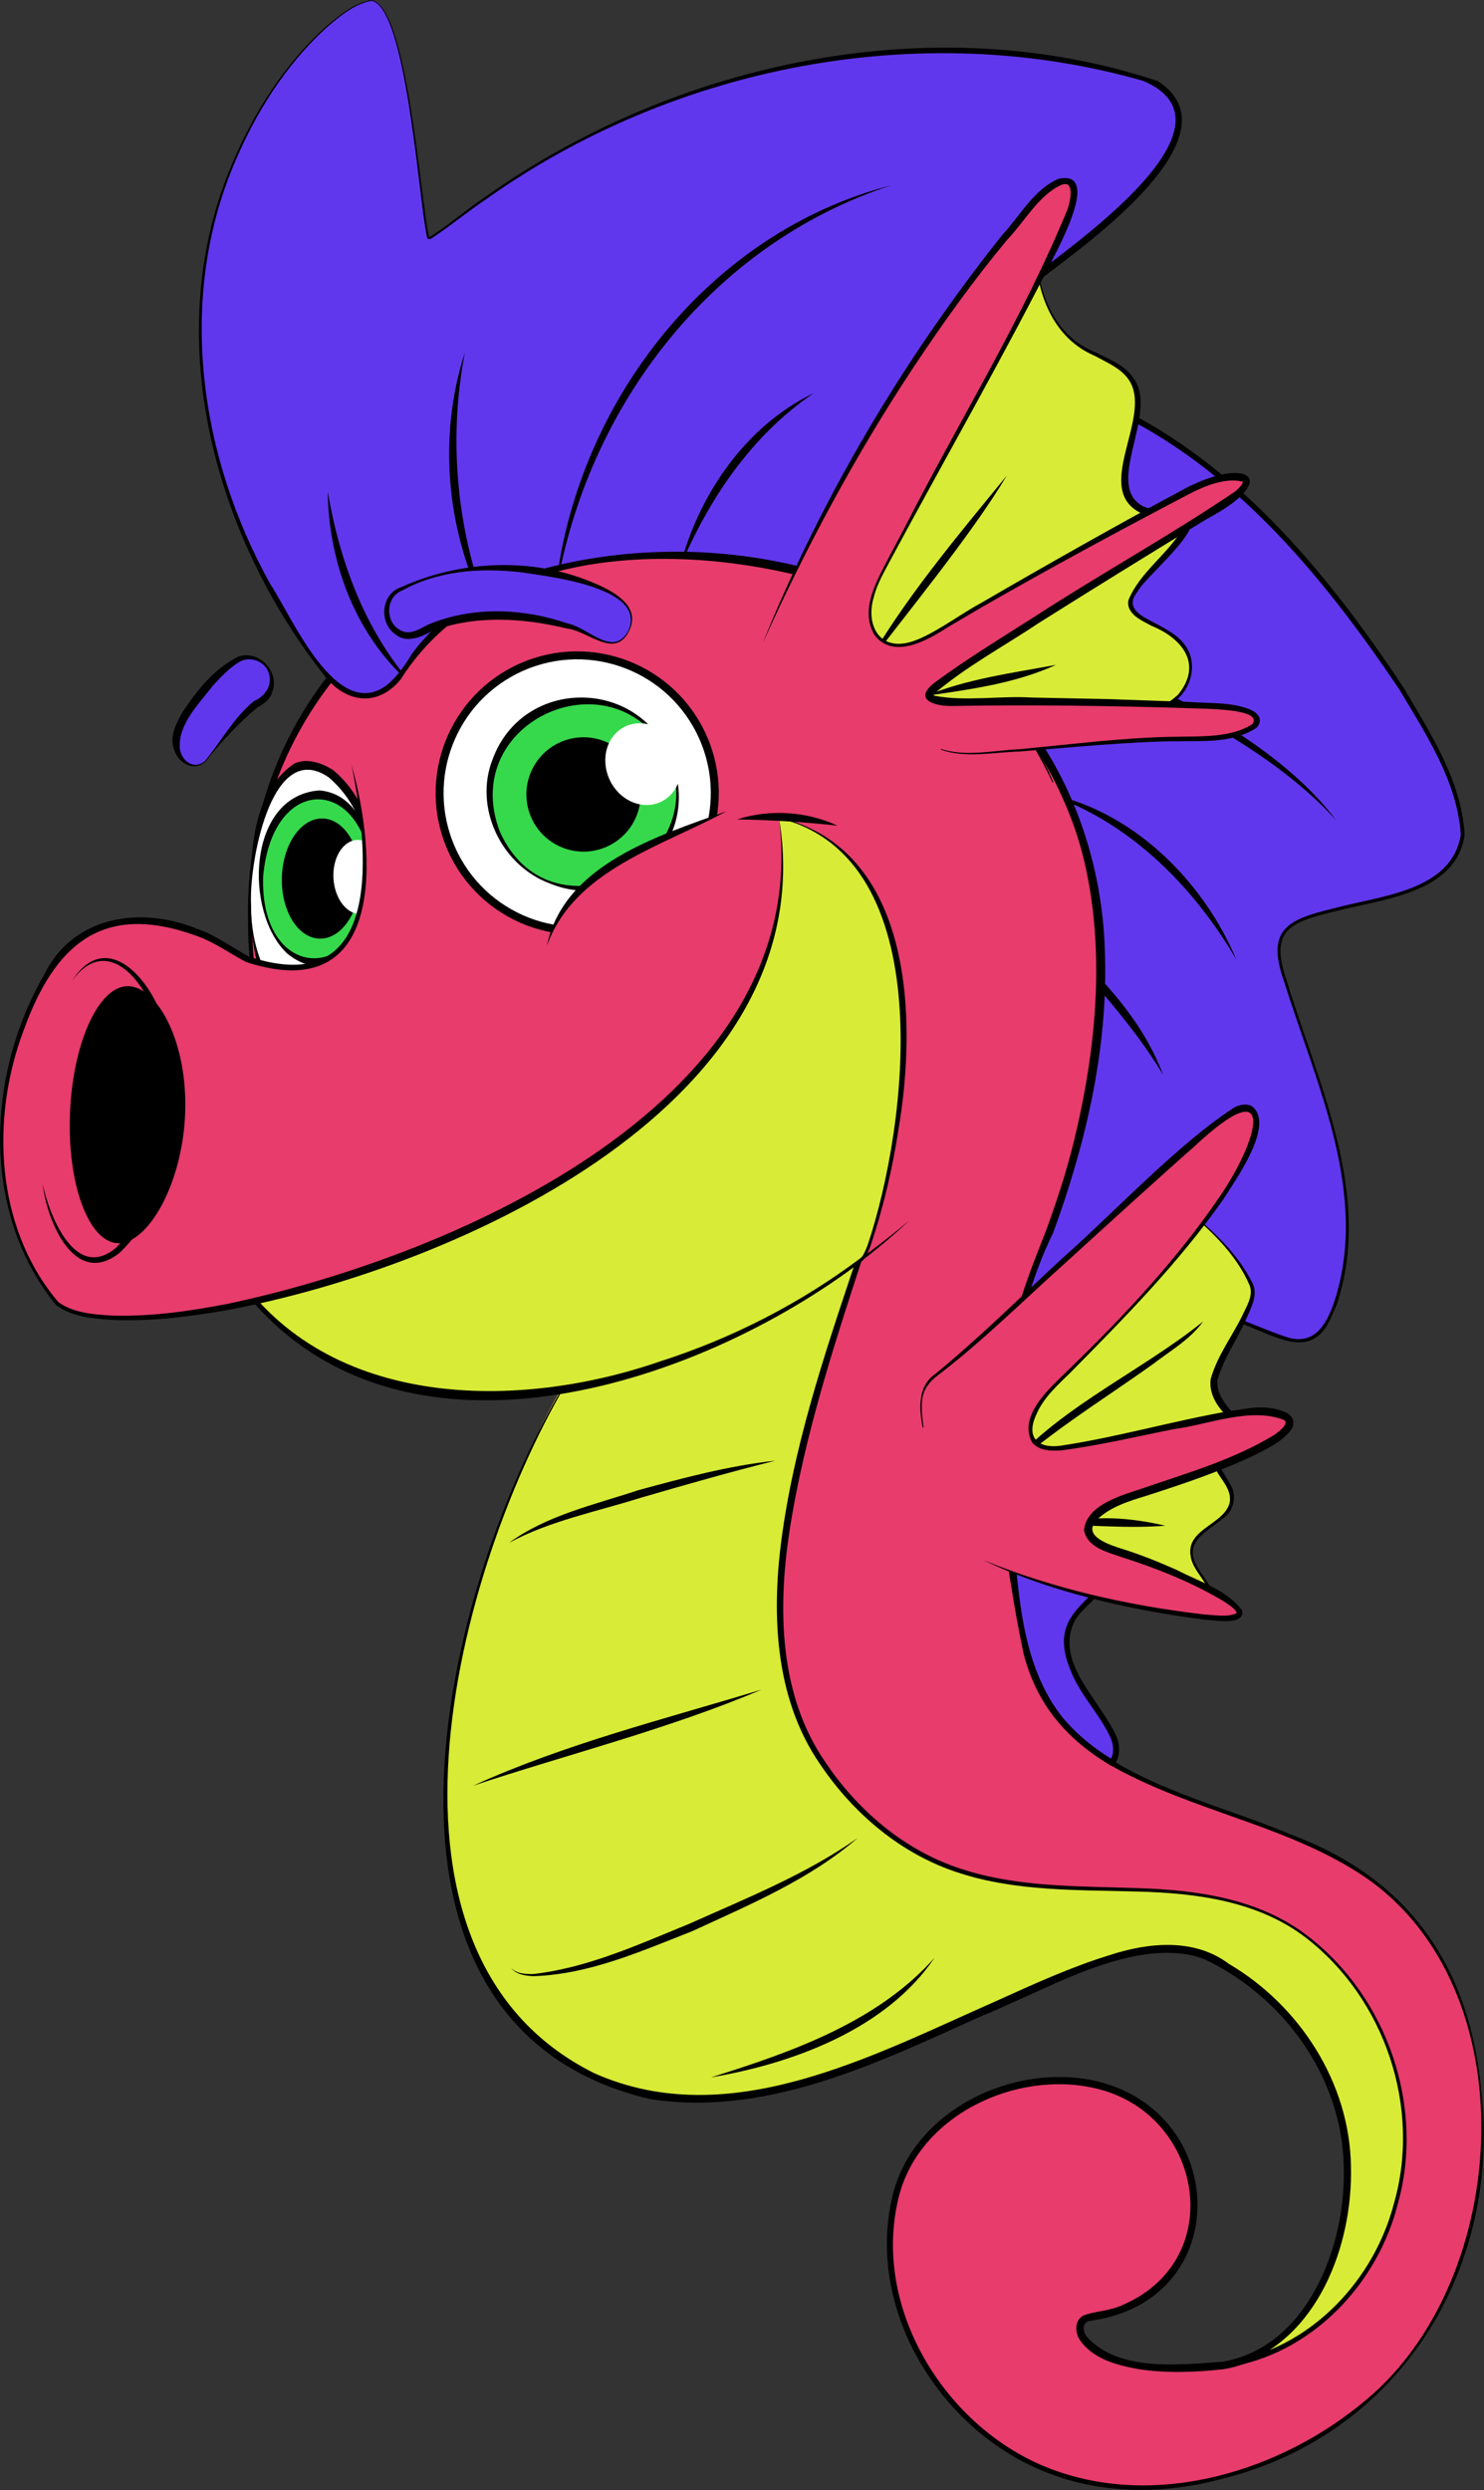 <?xml version="1.0" encoding="UTF-8" standalone="no"?>
<!-- Created with Inkscape (http://www.inkscape.org/) -->

<svg
   version="1.1"
   id="svg1"
   width="132.778"
   height="222.658"
   viewBox="0 0 132.778 222.658"
   xmlns="http://www.w3.org/2000/svg"
   xmlns:svg="http://www.w3.org/2000/svg">
  <rect x="0" y="0" width="132.778" height="222.658" fill="#333333" stroke="none"/>
  <defs
     id="defs1">
    <clipPath
       clipPathUnits="userSpaceOnUse"
       id="clipPath6219">
      <path
         d="M 0,841.89 H 688.077 V 0 H 0 Z"
         transform="translate(-113.566,-266.663)"
         id="path6219" />
    </clipPath>
    <clipPath
       clipPathUnits="userSpaceOnUse"
       id="clipPath6221">
      <path
         d="M 0,841.89 H 688.077 V 0 H 0 Z"
         transform="translate(-113.587,-266.647)"
         id="path6221" />
    </clipPath>
    <clipPath
       clipPathUnits="userSpaceOnUse"
       id="clipPath6223">
      <path
         d="M 0,841.89 H 688.077 V 0 H 0 Z"
         transform="translate(-113.566,-266.663)"
         id="path6223" />
    </clipPath>
    <clipPath
       clipPathUnits="userSpaceOnUse"
       id="clipPath6225">
      <path
         d="M 0,841.89 H 688.077 V 0 H 0 Z"
         transform="translate(-113.587,-266.647)"
         id="path6225" />
    </clipPath>
    <clipPath
       clipPathUnits="userSpaceOnUse"
       id="clipPath6227">
      <path
         d="M 0,841.89 H 688.077 V 0 H 0 Z"
         transform="translate(-126.001,-244.989)"
         id="path6227" />
    </clipPath>
    <clipPath
       clipPathUnits="userSpaceOnUse"
       id="clipPath6229">
      <path
         d="M 0,841.89 H 688.077 V 0 H 0 Z"
         transform="translate(-126.918,-260.338)"
         id="path6229" />
    </clipPath>
    <clipPath
       clipPathUnits="userSpaceOnUse"
       id="clipPath6231">
      <path
         d="M 0,841.89 H 688.077 V 0 H 0 Z"
         transform="translate(-132.441,-235.033)"
         id="path6231" />
    </clipPath>
    <clipPath
       clipPathUnits="userSpaceOnUse"
       id="clipPath6233">
      <path
         d="M 0,841.89 H 688.077 V 0 H 0 Z"
         transform="translate(-137.604,-227.002)"
         id="path6233" />
    </clipPath>
    <clipPath
       clipPathUnits="userSpaceOnUse"
       id="clipPath6235">
      <path
         d="M 0,841.89 H 688.077 V 0 H 0 Z"
         transform="translate(-123.147,-270.732)"
         id="path6235" />
    </clipPath>
    <clipPath
       clipPathUnits="userSpaceOnUse"
       id="clipPath6237">
      <path
         d="M 0,841.89 H 688.077 V 0 H 0 Z"
         transform="translate(-123.156,-270.707)"
         id="path6237" />
    </clipPath>
    <clipPath
       clipPathUnits="userSpaceOnUse"
       id="clipPath6239">
      <path
         d="M 0,841.89 H 688.077 V 0 H 0 Z"
         transform="translate(-135.889,-276.464)"
         id="path6239" />
    </clipPath>
    <clipPath
       clipPathUnits="userSpaceOnUse"
       id="clipPath6241">
      <path
         d="M 0,841.89 H 688.077 V 0 H 0 Z"
         transform="translate(-135.907,-276.444)"
         id="path6241" />
    </clipPath>
    <clipPath
       clipPathUnits="userSpaceOnUse"
       id="clipPath6243">
      <path
         d="M 0,841.89 H 688.077 V 0 H 0 Z"
         transform="translate(-127.185,-303.45)"
         id="path6243" />
    </clipPath>
    <clipPath
       clipPathUnits="userSpaceOnUse"
       id="clipPath6245">
      <path
         d="M 0,841.89 H 688.077 V 0 H 0 Z"
         transform="translate(-127.178,-303.424)"
         id="path6245" />
    </clipPath>
    <clipPath
       clipPathUnits="userSpaceOnUse"
       id="clipPath6247">
      <path
         d="M 0,841.89 H 688.077 V 0 H 0 Z"
         transform="translate(-99.821,-358.268)"
         id="path6247" />
    </clipPath>
    <clipPath
       clipPathUnits="userSpaceOnUse"
       id="clipPath6249">
      <path
         d="M 0,841.89 H 688.077 V 0 H 0 Z"
         transform="translate(-99.824,-358.242)"
         id="path6249" />
    </clipPath>
    <clipPath
       clipPathUnits="userSpaceOnUse"
       id="clipPath6251">
      <path
         d="m 99.821,358.268 c -3.985,-0.395 -20.92,-18.639 -4.447,-43.345 v 0 c 1.48,-2.22 4.212,-5.935 7.332,-0.581 v 0 c 6.915,9.527 28.979,8.719 39.111,-1.326 v 0 c 0,0 -0.014,-0.424 -0.045,-1.161 v 0 c 14.16,-14.88 2.785,-37.624 1.882,-40.578 v 0 c -2.13,-6.971 -1.41,-16.123 0.006,-23.19 v 0 c 0.785,-3.92 2.99,-6.306 5.871,-8.038 v 0 c 1.403,2.122 -2.952,4.465 -3.052,8.25 v 0 c -0.071,2.662 3.854,2.922 3.345,6.86 v 0 c -0.684,5.278 -5.57,11.258 0.401,14.377 v 0 c 3.435,1.794 6.244,0.857 8.489,-0.079 v 0 c 2.449,-1.021 4.228,-2.043 5.422,0.475 v 0 c 4.282,9.032 -4.46,22.724 -3.303,25.452 v 0 c 1.156,2.728 10.135,1.55 12.057,6.003 v 0 c 1.923,4.453 -11.658,24.269 -22.557,29.178 v 0 c -10.899,4.908 -10.161,6.066 -6.983,8.297 v 0 c 14.789,10.385 11.182,13.662 7.023,14.604 v 0 c -16.335,3.699 -29.035,-0.587 -37.046,-4.872 v 0 c -6.155,-3.291 -9.543,-6.583 -9.688,-6.255 v 0 c -0.329,0.75 -1.541,15.933 -3.77,15.932 v 0 c -0.016,0 -0.032,-0.001 -0.048,-0.003"
         transform="translate(-102.613,-312.323)"
         id="path6251" />
    </clipPath>
    <clipPath
       clipPathUnits="userSpaceOnUse"
       id="clipPath6253">
      <path
         d="m 99.821,358.268 c -3.985,-0.395 -20.92,-18.639 -4.447,-43.345 v 0 c 1.48,-2.22 4.212,-5.935 7.332,-0.581 v 0 c 6.915,9.527 28.979,8.719 39.111,-1.326 v 0 c 0,0 -0.014,-0.424 -0.045,-1.161 v 0 c 14.16,-14.88 2.785,-37.624 1.882,-40.578 v 0 c -2.13,-6.971 -1.41,-16.123 0.006,-23.19 v 0 c 0.785,-3.92 2.99,-6.306 5.871,-8.038 v 0 c 1.403,2.122 -2.952,4.465 -3.052,8.25 v 0 c -0.071,2.662 3.854,2.922 3.345,6.86 v 0 c -0.684,5.278 -5.57,11.258 0.401,14.377 v 0 c 3.435,1.794 6.244,0.857 8.489,-0.079 v 0 c 2.449,-1.021 4.228,-2.043 5.422,0.475 v 0 c 4.282,9.032 -4.46,22.724 -3.303,25.452 v 0 c 1.156,2.728 10.135,1.55 12.057,6.003 v 0 c 1.923,4.453 -11.658,24.269 -22.557,29.178 v 0 c -10.899,4.908 -10.161,6.066 -6.983,8.297 v 0 c 14.789,10.385 11.182,13.662 7.023,14.604 v 0 c -16.335,3.699 -29.035,-0.587 -37.046,-4.872 v 0 c -6.155,-3.291 -9.543,-6.583 -9.688,-6.255 v 0 c -0.329,0.75 -1.541,15.933 -3.77,15.932 v 0 c -0.016,0 -0.032,-0.001 -0.048,-0.003"
         transform="translate(-112.091,-317.884)"
         id="path6253" />
    </clipPath>
    <clipPath
       clipPathUnits="userSpaceOnUse"
       id="clipPath6255">
      <path
         d="m 99.821,358.268 c -3.985,-0.395 -20.92,-18.639 -4.447,-43.345 v 0 c 1.48,-2.22 4.212,-5.935 7.332,-0.581 v 0 c 6.915,9.527 28.979,8.719 39.111,-1.326 v 0 c 0,0 -0.014,-0.424 -0.045,-1.161 v 0 c 14.16,-14.88 2.785,-37.624 1.882,-40.578 v 0 c -2.13,-6.971 -1.41,-16.123 0.006,-23.19 v 0 c 0.785,-3.92 2.99,-6.306 5.871,-8.038 v 0 c 1.403,2.122 -2.952,4.465 -3.052,8.25 v 0 c -0.071,2.662 3.854,2.922 3.345,6.86 v 0 c -0.684,5.278 -5.57,11.258 0.401,14.377 v 0 c 3.435,1.794 6.244,0.857 8.489,-0.079 v 0 c 2.449,-1.021 4.228,-2.043 5.422,0.475 v 0 c 4.282,9.032 -4.46,22.724 -3.303,25.452 v 0 c 1.156,2.728 10.135,1.55 12.057,6.003 v 0 c 1.923,4.453 -11.658,24.269 -22.557,29.178 v 0 c -10.899,4.908 -10.161,6.066 -6.983,8.297 v 0 c 14.789,10.385 11.182,13.662 7.023,14.604 v 0 c -16.335,3.699 -29.035,-0.587 -37.046,-4.872 v 0 c -6.155,-3.291 -9.543,-6.583 -9.688,-6.255 v 0 c -0.329,0.75 -1.541,15.933 -3.77,15.932 v 0 c -0.016,0 -0.032,-0.001 -0.048,-0.003"
         transform="translate(-120.502,-320.201)"
         id="path6255" />
    </clipPath>
    <clipPath
       clipPathUnits="userSpaceOnUse"
       id="clipPath6257">
      <path
         d="m 99.821,358.268 c -3.985,-0.395 -20.92,-18.639 -4.447,-43.345 v 0 c 1.48,-2.22 4.212,-5.935 7.332,-0.581 v 0 c 6.915,9.527 28.979,8.719 39.111,-1.326 v 0 c 0,0 -0.014,-0.424 -0.045,-1.161 v 0 c 14.16,-14.88 2.785,-37.624 1.882,-40.578 v 0 c -2.13,-6.971 -1.41,-16.123 0.006,-23.19 v 0 c 0.785,-3.92 2.99,-6.306 5.871,-8.038 v 0 c 1.403,2.122 -2.952,4.465 -3.052,8.25 v 0 c -0.071,2.662 3.854,2.922 3.345,6.86 v 0 c -0.684,5.278 -5.57,11.258 0.401,14.377 v 0 c 3.435,1.794 6.244,0.857 8.489,-0.079 v 0 c 2.449,-1.021 4.228,-2.043 5.422,0.475 v 0 c 4.282,9.032 -4.46,22.724 -3.303,25.452 v 0 c 1.156,2.728 10.135,1.55 12.057,6.003 v 0 c 1.923,4.453 -11.658,24.269 -22.557,29.178 v 0 c -10.899,4.908 -10.161,6.066 -6.983,8.297 v 0 c 14.789,10.385 11.182,13.662 7.023,14.604 v 0 c -16.335,3.699 -29.035,-0.587 -37.046,-4.872 v 0 c -6.155,-3.291 -9.543,-6.583 -9.688,-6.255 v 0 c -0.329,0.75 -1.541,15.933 -3.77,15.932 v 0 c -0.016,0 -0.032,-0.001 -0.048,-0.003"
         transform="translate(-107.834,-316.842)"
         id="path6257" />
    </clipPath>
    <clipPath
       clipPathUnits="userSpaceOnUse"
       id="clipPath6259">
      <path
         d="m 99.821,358.268 c -3.985,-0.395 -20.92,-18.639 -4.447,-43.345 v 0 c 1.48,-2.22 4.212,-5.935 7.332,-0.581 v 0 c 6.915,9.527 28.979,8.719 39.111,-1.326 v 0 c 0,0 -0.014,-0.424 -0.045,-1.161 v 0 c 14.16,-14.88 2.785,-37.624 1.882,-40.578 v 0 c -2.13,-6.971 -1.41,-16.123 0.006,-23.19 v 0 c 0.785,-3.92 2.99,-6.306 5.871,-8.038 v 0 c 1.403,2.122 -2.952,4.465 -3.052,8.25 v 0 c -0.071,2.662 3.854,2.922 3.345,6.86 v 0 c -0.684,5.278 -5.57,11.258 0.401,14.377 v 0 c 3.435,1.794 6.244,0.857 8.489,-0.079 v 0 c 2.449,-1.021 4.228,-2.043 5.422,0.475 v 0 c 4.282,9.032 -4.46,22.724 -3.303,25.452 v 0 c 1.156,2.728 10.135,1.55 12.057,6.003 v 0 c 1.923,4.453 -11.658,24.269 -22.557,29.178 v 0 c -10.899,4.908 -10.161,6.066 -6.983,8.297 v 0 c 14.789,10.385 11.182,13.662 7.023,14.604 v 0 c -16.335,3.699 -29.035,-0.587 -37.046,-4.872 v 0 c -6.155,-3.291 -9.543,-6.583 -9.688,-6.255 v 0 c -0.329,0.75 -1.541,15.933 -3.77,15.932 v 0 c -0.016,0 -0.032,-0.001 -0.048,-0.003"
         transform="translate(-137.986,-315.141)"
         id="path6259" />
    </clipPath>
    <clipPath
       clipPathUnits="userSpaceOnUse"
       id="clipPath6261">
      <path
         d="m 99.821,358.268 c -3.985,-0.395 -20.92,-18.639 -4.447,-43.345 v 0 c 1.48,-2.22 4.212,-5.935 7.332,-0.581 v 0 c 6.915,9.527 28.979,8.719 39.111,-1.326 v 0 c 0,0 -0.014,-0.424 -0.045,-1.161 v 0 c 14.16,-14.88 2.785,-37.624 1.882,-40.578 v 0 c -2.13,-6.971 -1.41,-16.123 0.006,-23.19 v 0 c 0.785,-3.92 2.99,-6.306 5.871,-8.038 v 0 c 1.403,2.122 -2.952,4.465 -3.052,8.25 v 0 c -0.071,2.662 3.854,2.922 3.345,6.86 v 0 c -0.684,5.278 -5.57,11.258 0.401,14.377 v 0 c 3.435,1.794 6.244,0.857 8.489,-0.079 v 0 c 2.449,-1.021 4.228,-2.043 5.422,0.475 v 0 c 4.282,9.032 -4.46,22.724 -3.303,25.452 v 0 c 1.156,2.728 10.135,1.55 12.057,6.003 v 0 c 1.923,4.453 -11.658,24.269 -22.557,29.178 v 0 c -10.899,4.908 -10.161,6.066 -6.983,8.297 v 0 c 14.789,10.385 11.182,13.662 7.023,14.604 v 0 c -16.335,3.699 -29.035,-0.587 -37.046,-4.872 v 0 c -6.155,-3.291 -9.543,-6.583 -9.688,-6.255 v 0 c -0.329,0.75 -1.541,15.933 -3.77,15.932 v 0 c -0.016,0 -0.032,-0.001 -0.048,-0.003"
         transform="translate(-144.886,-305.143)"
         id="path6261" />
    </clipPath>
    <clipPath
       clipPathUnits="userSpaceOnUse"
       id="clipPath6263">
      <path
         d="m 99.821,358.268 c -3.985,-0.395 -20.92,-18.639 -4.447,-43.345 v 0 c 1.48,-2.22 4.212,-5.935 7.332,-0.581 v 0 c 6.915,9.527 28.979,8.719 39.111,-1.326 v 0 c 0,0 -0.014,-0.424 -0.045,-1.161 v 0 c 14.16,-14.88 2.785,-37.624 1.882,-40.578 v 0 c -2.13,-6.971 -1.41,-16.123 0.006,-23.19 v 0 c 0.785,-3.92 2.99,-6.306 5.871,-8.038 v 0 c 1.403,2.122 -2.952,4.465 -3.052,8.25 v 0 c -0.071,2.662 3.854,2.922 3.345,6.86 v 0 c -0.684,5.278 -5.57,11.258 0.401,14.377 v 0 c 3.435,1.794 6.244,0.857 8.489,-0.079 v 0 c 2.449,-1.021 4.228,-2.043 5.422,0.475 v 0 c 4.282,9.032 -4.46,22.724 -3.303,25.452 v 0 c 1.156,2.728 10.135,1.55 12.057,6.003 v 0 c 1.923,4.453 -11.658,24.269 -22.557,29.178 v 0 c -10.899,4.908 -10.161,6.066 -6.983,8.297 v 0 c 14.789,10.385 11.182,13.662 7.023,14.604 v 0 c -16.335,3.699 -29.035,-0.587 -37.046,-4.872 v 0 c -6.155,-3.291 -9.543,-6.583 -9.688,-6.255 v 0 c -0.329,0.75 -1.541,15.933 -3.77,15.932 v 0 c -0.016,0 -0.032,-0.001 -0.048,-0.003"
         transform="translate(-145.344,-295.914)"
         id="path6263" />
    </clipPath>
    <clipPath
       clipPathUnits="userSpaceOnUse"
       id="clipPath6265">
      <path
         d="M 0,841.89 H 688.077 V 0 H 0 Z"
         transform="translate(-154.273,-277.355)"
         id="path6265" />
    </clipPath>
    <clipPath
       clipPathUnits="userSpaceOnUse"
       id="clipPath6267">
      <path
         d="M 0,841.89 H 688.077 V 0 H 0 Z"
         transform="translate(-154.257,-277.333)"
         id="path6267" />
    </clipPath>
    <clipPath
       clipPathUnits="userSpaceOnUse"
       id="clipPath6269">
      <path
         d="M 0,841.89 H 688.077 V 0 H 0 Z"
         transform="translate(-141.709,-258.878)"
         id="path6269" />
    </clipPath>
    <clipPath
       clipPathUnits="userSpaceOnUse"
       id="clipPath6271">
      <path
         d="M 0,841.89 H 688.077 V 0 H 0 Z"
         transform="translate(-145.972,-256.057)"
         id="path6271" />
    </clipPath>
    <clipPath
       clipPathUnits="userSpaceOnUse"
       id="clipPath6273">
      <path
         d="M 0,841.89 H 688.077 V 0 H 0 Z"
         transform="translate(-136.839,-262.577)"
         id="path6273" />
    </clipPath>
    <clipPath
       clipPathUnits="userSpaceOnUse"
       id="clipPath6275">
      <path
         d="M 0,841.89 H 688.077 V 0 H 0 Z"
         transform="translate(-136.813,-262.573)"
         id="path6275" />
    </clipPath>
    <clipPath
       clipPathUnits="userSpaceOnUse"
       id="clipPath6277">
      <path
         d="M 0,841.89 H 688.077 V 0 H 0 Z"
         transform="translate(-91.72,-297.513)"
         id="path6277" />
    </clipPath>
    <clipPath
       clipPathUnits="userSpaceOnUse"
       id="clipPath6279">
      <path
         d="M 0,841.89 H 688.077 V 0 H 0 Z"
         transform="translate(-91.693,-297.512)"
         id="path6279" />
    </clipPath>
    <clipPath
       clipPathUnits="userSpaceOnUse"
       id="clipPath6281">
      <path
         d="M 0,841.89 H 688.077 V 0 H 0 Z"
         transform="translate(-99.867,-299.246)"
         id="path6281" />
    </clipPath>
    <clipPath
       clipPathUnits="userSpaceOnUse"
       id="clipPath6283">
      <path
         d="M 0,841.89 H 688.077 V 0 H 0 Z"
         transform="translate(-99.84,-299.247)"
         id="path6283" />
    </clipPath>
    <clipPath
       clipPathUnits="userSpaceOnUse"
       id="clipPath6285">
      <path
         d="M 0,841.89 H 688.077 V 0 H 0 Z"
         transform="translate(-99.075,-299.276)"
         id="path6285" />
    </clipPath>
    <clipPath
       clipPathUnits="userSpaceOnUse"
       id="clipPath6287">
      <path
         d="M 0,841.89 H 688.077 V 0 H 0 Z"
         transform="translate(-100.218,-301.135)"
         id="path6287" />
    </clipPath>
    <clipPath
       clipPathUnits="userSpaceOnUse"
       id="clipPath6289">
      <path
         d="M 0,841.89 H 688.077 V 0 H 0 Z"
         transform="translate(-88.673,-307.252)"
         id="path6289" />
    </clipPath>
    <clipPath
       clipPathUnits="userSpaceOnUse"
       id="clipPath6291">
      <path
         d="M 0,841.89 H 688.077 V 0 H 0 Z"
         transform="translate(-88.692,-307.233)"
         id="path6291" />
    </clipPath>
    <clipPath
       clipPathUnits="userSpaceOnUse"
       id="clipPath6293">
      <path
         d="M 0,841.89 H 688.077 V 0 H 0 Z"
         transform="translate(-98.456,-307.009)"
         id="path6293" />
    </clipPath>
    <clipPath
       clipPathUnits="userSpaceOnUse"
       id="clipPath6295">
      <path
         d="M 0,841.89 H 688.077 V 0 H 0 Z"
         transform="translate(-98.482,-307.016)"
         id="path6295" />
    </clipPath>
    <clipPath
       clipPathUnits="userSpaceOnUse"
       id="clipPath6297">
      <path
         d="M 0,841.89 H 688.077 V 0 H 0 Z"
         transform="translate(-131.095,-302.925)"
         id="path6297" />
    </clipPath>
    <clipPath
       clipPathUnits="userSpaceOnUse"
       id="clipPath6299">
      <path
         d="M 0,841.89 H 688.077 V 0 H 0 Z"
         transform="translate(-82.797,-274.925)"
         id="path6299" />
    </clipPath>
    <clipPath
       clipPathUnits="userSpaceOnUse"
       id="clipPath6301">
      <path
         d="M 0,841.89 H 688.077 V 0 H 0 Z"
         transform="translate(-79.733,-292.53)"
         id="path6301" />
    </clipPath>
    <clipPath
       clipPathUnits="userSpaceOnUse"
       id="clipPath6303">
      <path
         d="M 0,841.89 H 688.077 V 0 H 0 Z"
         transform="translate(-122.075,-308.834)"
         id="path6303" />
    </clipPath>
    <clipPath
       clipPathUnits="userSpaceOnUse"
       id="clipPath6305">
      <path
         d="M 0,841.89 H 688.077 V 0 H 0 Z"
         transform="translate(-119.81,-307.553)"
         id="path6305" />
    </clipPath>
    <clipPath
       clipPathUnits="userSpaceOnUse"
       id="clipPath6307">
      <path
         d="M 0,841.89 H 688.077 V 0 H 0 Z"
         transform="translate(-119.785,-307.542)"
         id="path6307" />
    </clipPath>
    <clipPath
       clipPathUnits="userSpaceOnUse"
       id="clipPath6309">
      <path
         d="M 0,841.89 H 688.077 V 0 H 0 Z"
         transform="translate(-117.562,-306.563)"
         id="path6309" />
    </clipPath>
    <clipPath
       clipPathUnits="userSpaceOnUse"
       id="clipPath6311">
      <path
         d="M 0,841.89 H 688.077 V 0 H 0 Z"
         transform="translate(-119.709,-308.954)"
         id="path6311" />
    </clipPath>
    <clipPath
       clipPathUnits="userSpaceOnUse"
       id="clipPath6313">
      <path
         d="M 0,841.89 H 688.077 V 0 H 0 Z"
         transform="translate(-123.637,-303.89)"
         id="path6313" />
    </clipPath>
    <clipPath
       clipPathUnits="userSpaceOnUse"
       id="clipPath6315">
      <path
         d="M 0,841.89 H 688.077 V 0 H 0 Z"
         transform="translate(-123.637,-303.89)"
         id="path6315" />
    </clipPath>
    <clipPath
       clipPathUnits="userSpaceOnUse"
       id="clipPath6317">
      <path
         d="M 0,841.89 H 688.077 V 0 H 0 Z"
         transform="translate(-123.637,-303.89)"
         id="path6317" />
    </clipPath>
    <clipPath
       clipPathUnits="userSpaceOnUse"
       id="clipPath6319">
      <path
         d="M 0,841.89 H 688.077 V 0 H 0 Z"
         transform="translate(-117.085,-316)"
         id="path6319" />
    </clipPath>
    <clipPath
       clipPathUnits="userSpaceOnUse"
       id="clipPath6321">
      <path
         d="M 0,841.89 H 688.077 V 0 H 0 Z"
         transform="translate(-117.109,-315.988)"
         id="path6321" />
    </clipPath>
    <clipPath
       clipPathUnits="userSpaceOnUse"
       id="clipPath6323">
      <path
         d="M 0,841.89 H 688.077 V 0 H 0 Z"
         transform="translate(-144.387,-342.335)"
         id="path6323" />
    </clipPath>
    <clipPath
       clipPathUnits="userSpaceOnUse"
       id="clipPath6325">
      <path
         d="M 0,841.89 H 688.077 V 0 H 0 Z"
         transform="translate(-144.36,-342.335)"
         id="path6325" />
    </clipPath>
    <clipPath
       clipPathUnits="userSpaceOnUse"
       id="clipPath6327">
      <path
         d="M 0,841.89 H 688.077 V 0 H 0 Z"
         transform="translate(-132.825,-313.319)"
         id="path6327" />
    </clipPath>
    <clipPath
       clipPathUnits="userSpaceOnUse"
       id="clipPath6329">
      <path
         d="M 0,841.89 H 688.077 V 0 H 0 Z"
         transform="translate(-137.004,-311.623)"
         id="path6329" />
    </clipPath>
    <clipPath
       clipPathUnits="userSpaceOnUse"
       id="clipPath6331">
      <path
         d="M 0,841.89 H 688.077 V 0 H 0 Z"
         transform="translate(-126.094,-315.14)"
         id="path6331" />
    </clipPath>
    <clipPath
       clipPathUnits="userSpaceOnUse"
       id="clipPath6333">
      <path
         d="M 0,841.89 H 688.077 V 0 H 0 Z"
         transform="translate(-126.069,-315.149)"
         id="path6333" />
    </clipPath>
  </defs>
  <g
     id="layer-MC10"
     transform="translate(-99.859,-644.794)">
    <path
       id="path6218"
       d="m 0,0 c 2.226,2.868 10.284,7.511 7.639,10.368 -0.258,0.415 -0.91,1.073 -1.775,1.917 -0.699,5.583 20.294,34.222 21.261,33.986 15.898,-14.843 3.427,-39.976 2.502,-43.002 -2.131,-6.971 -0.949,-14.779 0.467,-21.846 2.604,-13 20.808,-9.144 27.587,-20.444 5.862,-9.77 4.687,-30.107 -14.032,-35.374 -19.621,-5.52 -29.174,18.22 -17.605,24.702 6.893,3.861 13.069,1.018 14.955,-3.722 1.508,-3.79 -0.376,-9.603 -6.546,-10.357 -1.666,-0.288 -0.603,-4.322 8.931,-3.25 8.457,0.951 13.982,19.494 -0.822,27.376 -8.696,4.631 -31.185,-19.006 -45.71,-5.012 C -15.795,-32.475 -3.748,-4.828 0,0"
       style="fill:#e73c6c;fill-opacity:1;fill-rule:nonzero;stroke:none"
       transform="matrix(1.333,0,0,-1.333,151.421,766.969)"
       clip-path="url(#clipPath6219)" />
    <path
       id="path6220"
       d="m 0,0 c -6.817,-10.693 -13.182,-32.068 -4.486,-43 5.026,-6.487 13.339,-7.05 20.647,-4.541 3.618,1.134 7.084,2.708 10.536,4.302 4.557,1.833 11.545,6.315 16.375,3.617 5.129,-2.733 8.832,-8.107 8.936,-13.993 0.179,-5.505 -2.507,-12.584 -8.569,-13.634 -1.906,-0.209 -3.84,-0.289 -5.761,0.01 -1.415,0.262 -3.042,0.675 -3.908,1.966 -0.319,0.476 -0.354,1.277 0.217,1.61 0.74,0.313 1.822,0.295 2.777,0.77 7.011,3.127 5.215,12.829 -1.916,14.478 -5.348,1.265 -11.962,-1.818 -13.259,-7.422 -1.763,-7.414 3.24,-15.442 10.216,-18.092 7.133,-2.726 15.496,-0.175 21.167,4.603 9.771,8.093 10.912,27.59 -0.058,35.088 -4.78,3.223 -10.552,4.221 -15.679,6.762 -3.466,1.639 -6.457,4.616 -7.229,8.479 -0.796,3.731 -1.447,7.495 -1.683,11.312 -0.227,3.809 0.009,7.69 1.194,11.371 5.679,13.357 9.439,31.439 -2.521,42.486 0,0 0.07,-0.038 0.07,-0.038 0.094,0.008 -0.082,-0.059 -0.128,-0.121 C 25.808,44.924 24.87,43.65 23.892,42.426 17.819,34.373 11.864,26.107 7.323,17.077 6.65,15.634 5.853,13.822 5.881,12.341 6.456,11.762 7.21,11.074 7.66,10.411 10.271,7.186 1.669,2.488 0,0 m -0.042,0.033 c 1.488,1.774 3.408,3.109 5.089,4.686 1.197,1.172 2.661,2.375 3.022,4.081 0.112,0.566 -0.11,1.143 -0.493,1.558 -0.445,0.675 -1.219,1.325 -1.772,1.903 0.053,3.353 2.268,6.436 3.743,9.36 3.362,5.853 7.155,11.444 11.094,16.921 1.881,2.545 3.711,5.148 5.854,7.484 0.119,0.115 0.236,0.236 0.376,0.334 0.065,0.027 0.079,0.09 0.27,0.081 5.843,-5.135 8.446,-13.138 8.196,-20.782 -0.138,-7.687 -2.527,-15.118 -5.418,-22.12 -2.323,-7.271 -1.07,-15.128 0.417,-22.459 1.725,-8.189 11.058,-9.693 17.635,-12.477 8.015,-2.992 12.036,-8.972 12.774,-17.389 1.261,-12.046 -5.735,-23.082 -17.74,-25.897 -3.694,-0.952 -7.716,-0.944 -11.316,0.455 -7.163,2.701 -12.283,10.848 -10.51,18.496 1.331,5.845 8.191,9.123 13.789,7.786 8.773,-2.14 9.15,-14.426 -0.122,-15.999 0.001,0 -0.357,-0.054 -0.357,-0.054 -0.488,-0.057 -0.576,-0.574 -0.29,-1.018 2.128,-2.44 6.231,-1.931 9.18,-1.731 5.75,1.022 8.284,7.848 8.113,13.114 -0.109,5.717 -3.695,10.897 -8.678,13.551 -4.433,2.552 -11.584,-1.889 -15.915,-3.597 -3.464,-1.572 -6.959,-3.132 -10.618,-4.251 -7.455,-2.491 -15.868,-1.867 -20.967,4.77 -8.721,11.043 -2.265,32.459 4.644,43.194"
       style="fill:#000000;fill-opacity:1;fill-rule:nonzero;stroke:none"
       transform="matrix(1.333,0,0,-1.333,151.45,766.991)"
       clip-path="url(#clipPath6221)" />
    <path
       id="path6222"
       d="m 0,0 c 2.226,2.868 10.284,7.511 7.639,10.368 -0.258,0.415 -0.91,1.073 -1.775,1.917 -0.119,0.95 0.391,2.568 1.323,4.598 3.32,0.286 6.685,0.298 9.976,-0.277 2.612,-0.456 3.473,-4.548 3.143,-5.516 -5.373,-15.766 -9.793,-29.136 -3.656,-37.876 11.03,-15.707 26.886,-1.058 36.309,-15.84 5.961,-9.352 1.358,-22.111 -8.738,-24.241 7.967,2.025 12.65,19.602 -1.659,27.221 -8.696,4.631 -31.185,-19.006 -45.71,-5.012 C -15.795,-32.475 -3.748,-4.828 0,0"
       style="fill:#d8eb36;fill-opacity:1;fill-rule:nonzero;stroke:none"
       transform="matrix(1.333,0,0,-1.333,151.421,766.969)"
       clip-path="url(#clipPath6223)" />
    <path
       id="path6224"
       d="m 0,0 c -7.76,-12.277 -15.361,-39.201 1.204,-47.404 9.056,-4.013 18.656,1.193 26.973,4.855 2.477,1.119 4.96,2.261 7.585,3.069 2.606,0.855 5.694,1.17 8.015,-0.578 4.76,-2.8 8.109,-7.981 8.197,-13.564 0.144,-5.296 -2.243,-11.729 -7.731,-13.4 0,0.001 -0.079,0.344 -0.079,0.344 5.261,1.033 9.377,5.452 10.702,10.565 1.841,6.429 -0.628,13.728 -5.913,17.804 -3.221,2.473 -7.374,3 -11.326,3.099 -3.98,0.119 -8.083,-0.006 -11.931,1.242 -3.873,1.226 -7.121,3.977 -9.366,7.319 -3.11,4.521 -3.268,10.326 -2.507,15.574 0.94,6.586 3.188,13.014 5.294,19.304 0.175,0.476 0.795,2.341 0.976,2.838 0.31,1.535 -0.392,3.294 -1.365,4.474 -0.881,1.07 -2.329,1.047 -3.586,1.226 -2.643,0.29 -5.315,0.247 -7.967,0.029 l 0.085,0.06 C 6.617,15.517 5.889,13.653 5.903,12.363 6.48,11.78 7.229,11.095 7.683,10.425 8.052,10.038 8.312,9.368 8.185,8.783 7.808,7.042 6.328,5.83 5.108,4.653 3.42,3.087 1.492,1.759 0,0 M -0.042,0.033 C 1.443,1.811 3.36,3.149 5.038,4.729 6.23,5.9 7.688,7.105 8.046,8.803 8.155,9.366 7.933,9.932 7.553,10.344 c -0.436,0.667 -1.225,1.322 -1.771,1.895 -0.137,1.602 0.655,3.399 1.374,4.764 2.661,0.238 5.347,0.3 8.013,0.029 1.323,-0.161 2.862,-0.176 3.778,-1.289 1.073,-1.291 1.81,-3.108 1.466,-4.785 C 20.22,10.412 19.661,8.696 19.46,8.113 17.399,1.833 15.267,-4.602 14.272,-11.14 c -0.774,-5.162 -0.662,-10.851 2.364,-15.303 2.195,-3.301 5.355,-6.009 9.154,-7.24 3.816,-1.258 7.867,-1.154 11.846,-1.298 3.968,-0.116 8.175,-0.698 11.416,-3.197 5.369,-4.1 7.899,-11.482 6.063,-18.003 -1.329,-5.215 -5.509,-9.752 -10.879,-10.842 -0.232,-0.04 -0.294,0.282 -0.079,0.343 5.268,1.642 7.53,7.939 7.355,13.041 -0.13,6.099 -4.229,11.666 -9.751,14.073 -4.651,1.12 -9.17,-1.757 -13.372,-3.446 -7.32,-3.254 -15.171,-7.409 -23.466,-6.116 -21.562,5.079 -13.685,35.784 -4.965,49.161"
       style="fill:#000000;fill-opacity:1;fill-rule:nonzero;stroke:none"
       transform="matrix(1.333,0,0,-1.333,151.45,766.991)"
       clip-path="url(#clipPath6225)" />
    <path
       id="path6226"
       d="M 0,0 C -6.168,-2.625 -13.006,-4.336 -19.362,-6.446 -13.154,-3.627 -6.505,-1.979 0,0"
       style="fill:#000000;fill-opacity:1;fill-rule:nonzero;stroke:none"
       transform="matrix(1.333,0,0,-1.333,168.001,795.868)"
       clip-path="url(#clipPath6227)" />
    <path
       id="path6228"
       d="m 0,0 c -3.035,-0.759 -6.039,-1.614 -9.04,-2.489 -2.956,-0.933 -6.101,-1.542 -8.833,-3.024 2.546,1.863 5.737,2.556 8.685,3.537 C -6.165,-1.154 -3.122,-0.336 0,0"
       style="fill:#000000;fill-opacity:1;fill-rule:nonzero;stroke:none"
       transform="matrix(1.333,0,0,-1.333,169.224,775.402)"
       clip-path="url(#clipPath6229)" />
    <path
       id="path6230"
       d="m 0,0 c -3.224,-2.785 -7.243,-4.468 -11.077,-6.237 -3.435,-1.349 -6.967,-2.923 -10.712,-3.028 -0.52,0.033 -1.127,0.111 -1.462,0.551 0.378,-0.395 0.954,-0.408 1.462,-0.409 3.672,0.409 7.108,1.993 10.503,3.376 C -7.445,-4.028 -3.451,-2.432 0,0"
       style="fill:#000000;fill-opacity:1;fill-rule:nonzero;stroke:none"
       transform="matrix(1.333,0,0,-1.333,176.588,809.143)"
       clip-path="url(#clipPath6231)" />
    <path
       id="path6232"
       d="M 0,0 C -3.23,-4.779 -9.51,-7.098 -15.001,-8.018 -9.616,-6.338 -3.839,-4.318 0,0"
       style="fill:#000000;fill-opacity:1;fill-rule:nonzero;stroke:none"
       transform="matrix(1.333,0,0,-1.333,183.472,819.851)"
       clip-path="url(#clipPath6233)" />
    <path
       id="path6234"
       d="m 0,0 c -6.58,-2.393 -14.347,2.356 -17.466,4.194 -3.118,1.839 -8.529,4.117 -12.456,1.532 4.253,4.015 11.934,3.217 23.764,9.098 7.02,3.49 17.597,-0.576 17.992,-9.165"
       style="fill:#d8eb36;fill-opacity:1;fill-rule:nonzero;stroke:none"
       transform="matrix(1.333,0,0,-1.333,164.195,761.544)"
       clip-path="url(#clipPath6235)" />
    <path
       id="path6236"
       d="m 0,0 c -8.024,-3.263 -15.122,3.78 -22.342,6.107 -2.465,0.739 -5.278,0.834 -7.435,-0.589 -0.129,-0.085 -0.302,-0.05 -0.387,0.079 -0.076,0.115 -0.056,0.266 0.041,0.357 1.557,1.466 3.559,2.273 5.516,2.888 1.975,0.616 3.972,1.087 5.947,1.632 5.059,1.177 9.63,3.404 14.407,5.313 6.842,2.045 16.026,-2.401 16.08,-10.13 -0.492,8.728 -11.787,12.83 -18.777,8.585 -3.703,-1.805 -7.601,-3.2 -11.569,-4.285 -3.818,-1.156 -8.176,-1.668 -11.22,-4.409 0,0 -0.345,0.437 -0.345,0.437 2.324,1.562 5.329,1.405 7.888,0.618 3.9,-1.08 6.931,-3.9 10.642,-5.379 C -7.929,-0.221 -3.708,-0.901 0,0"
       style="fill:#000000;fill-opacity:1;fill-rule:nonzero;stroke:none"
       transform="matrix(1.333,0,0,-1.333,164.207,761.577)"
       clip-path="url(#clipPath6237)" />
    <path
       id="path6238"
       d="m 0,0 c -3.68,-3.332 -7.943,-6.103 -12.29,-8.017 -12.855,-5.661 -26.297,-5.478 -33.029,4.456 -1.075,1.586 4.781,8.543 3.973,10.38 -6.47,14.691 -2.005,30.984 12.686,37.453 14.692,6.47 31.847,-0.195 38.316,-14.886"
       style="fill:#e73c6c;fill-opacity:1;fill-rule:nonzero;stroke:none"
       transform="matrix(1.333,0,0,-1.333,181.185,753.902)"
       clip-path="url(#clipPath6239)" />
    <path
       id="path6240"
       d="m 0,0 c -10.414,-9.83 -31.489,-17.843 -43.244,-6.286 0,0 -0.831,0.864 -0.831,0.864 -0.446,0.599 -1.041,1.308 -1.441,1.941 -0.168,0.445 -0.042,0.868 0.061,1.253 0.519,1.538 1.39,2.876 2.159,4.26 0.725,1.363 1.7,2.736 1.917,4.278 0.049,0.376 -0.171,0.712 -0.304,1.096 l -0.439,1.108 c -1.432,3.694 -2.274,7.67 -2.257,11.647 -0.326,17.529 15.73,29.322 32.49,26.406 C -2.42,44.861 5.935,38.27 9.663,29.416 9.678,29.385 9.627,29.363 9.614,29.395 6.918,35.112 2.504,40.061 -3.102,42.986 -20.974,52.667 -44.144,41.375 -44.087,20.16 c -0.052,-3.158 0.474,-6.313 1.385,-9.334 0.328,-1.569 1.202,-2.901 1.491,-4.526 -0.089,-0.822 -0.45,-1.548 -0.786,-2.265 -1.02,-2.13 -2.456,-4.112 -3.213,-6.335 -0.101,-0.362 -0.188,-0.768 -0.06,-1.074 2.412,-3.555 6.14,-6.258 10.322,-7.317 C -22.508,-13.647 -9.317,-7.841 0,0"
       style="fill:#000000;fill-opacity:1;fill-rule:nonzero;stroke:none"
       transform="matrix(1.333,0,0,-1.333,181.209,753.928)"
       clip-path="url(#clipPath6241)" />
    <path
       id="path6242"
       d="m 0,0 c 13.65,-3.281 6.652,-28.763 5.571,-29.583 -2.88,-2.184 -5.996,-4.029 -9.157,-5.421 -12.855,-5.661 -26.297,-5.478 -33.029,4.456 C -37.69,-28.961 -13.65,3.281 0,0"
       style="fill:#d8eb36;fill-opacity:1;fill-rule:nonzero;stroke:none"
       transform="matrix(1.333,0,0,-1.333,169.58,717.92)"
       clip-path="url(#clipPath6243)" />
    <path
       id="path6244"
       d="m 0,0 c -5.476,1.078 -10.596,-2.355 -14.839,-5.413 -6.472,-4.952 -12.016,-11.032 -16.981,-17.468 -1.614,-2.17 -3.266,-4.363 -4.456,-6.772 -0.112,-0.236 -0.282,-0.628 -0.185,-0.824 6.247,-9.173 18.898,-9.274 28.474,-5.958 4.835,1.546 9.415,3.892 13.475,6.944 0.193,0.181 0.322,0.545 0.448,0.841 C 8.646,-20.597 10.855,-2.669 0,0 m 0.013,0.052 c 8.948,-2.18 9.252,-13.404 8.012,-20.836 -0.413,-2.694 -1.03,-5.35 -1.907,-7.937 -0.139,-0.318 -0.208,-0.643 -0.501,-0.941 -11.27,-8.611 -31.456,-15.06 -41.73,-1.82 0,0 -0.59,0.841 -0.59,0.841 -0.155,0.229 -0.059,0.452 -0.023,0.611 2.434,5.085 6.318,9.301 9.948,13.552 6.002,6.41 17.276,18.329 26.791,16.53"
       style="fill:#000000;fill-opacity:1;fill-rule:nonzero;stroke:none"
       transform="matrix(1.333,0,0,-1.333,169.571,717.954)"
       clip-path="url(#clipPath6245)" />
    <path
       id="path6246"
       d="m 0,0 c 2.259,0.224 3.486,-15.174 3.819,-15.929 0.332,-0.755 17.85,17.668 46.732,11.126 4.16,-0.942 7.767,-4.218 -7.021,-14.603 -3.178,-2.232 -3.917,-3.389 6.982,-8.298 10.899,-4.908 24.48,-24.724 22.557,-29.177 -1.922,-4.453 -10.901,-3.275 -12.057,-6.003 -1.156,-2.729 7.584,-16.42 3.303,-25.452 -2.288,-4.826 -6.731,3.355 -13.911,-0.396 -5.971,-3.119 -1.085,-9.099 -0.401,-14.377 0.51,-3.938 -3.416,-4.197 -3.345,-6.86 0.1,-3.785 4.454,-6.128 3.051,-8.251 -2.88,1.733 -5.085,4.119 -5.87,8.038 -1.416,7.067 -2.136,16.22 -0.005,23.191 0.902,2.954 12.278,25.697 -1.883,40.579 0.031,0.736 0.045,1.16 0.045,1.16 C 31.865,-35.207 9.8,-34.4 2.885,-43.926 -0.235,-49.28 -2.966,-45.565 -4.447,-43.345 -20.92,-18.639 -3.985,-0.395 0,0"
       style="fill:#6137ed;fill-opacity:1;fill-rule:nonzero;stroke:none"
       transform="matrix(1.333,0,0,-1.333,133.095,644.829)"
       clip-path="url(#clipPath6247)" />
    <path
       id="path6248"
       d="m 0,0 c -1.202,-0.225 -2.186,-1.088 -3.093,-1.866 -2.703,-2.49 -4.7,-5.678 -6.115,-9.05 -3.871,-9.133 -2.327,-19.722 2.425,-28.225 1.465,-2.222 4.443,-9.317 7.83,-6.749 0.697,0.583 1.208,1.328 1.68,2.103 2.183,2.962 5.565,4.769 9.021,5.742 10.358,2.68 22.509,0.438 30.429,-6.996 0.164,-0.051 0.004,-1.236 0.031,-1.356 0,0 -0.071,0.19 -0.071,0.19 4.511,-4.686 6.914,-11.115 7.089,-17.574 0.229,-6.464 -1.269,-12.85 -3.474,-18.861 -2.842,-5.8 -3.316,-12.315 -2.874,-18.66 0.574,-4.613 0.456,-9.805 3.36,-13.663 0.972,-1.235 2.22,-2.237 3.573,-3.055 l -0.273,-0.061 c 0.317,0.444 0.296,1.007 0.087,1.527 -0.723,1.62 -2.069,2.897 -2.718,4.6 -2.078,5.033 4.114,4.489 2.806,9.577 -0.587,3.486 -2.873,6.792 -2.233,10.43 0.573,2.478 3.139,3.786 5.436,4.258 3.068,0.661 5.831,-1.084 8.624,-1.984 1.756,-0.478 2.514,0.83 3.046,2.291 2.437,7.276 -1.171,14.682 -3.329,21.589 -1.235,3.473 0.19,4.164 3.314,4.91 3.067,0.843 7.951,1.131 8.542,4.953 -0.226,3.538 -2.321,6.709 -4.098,9.695 -5.216,7.765 -11.614,15.55 -20.451,19.225 -1.923,1.124 -9.86,3.894 -6.424,6.84 0.81,0.76 2.014,1.476 2.874,2.161 2.826,2.195 13.479,9.789 6.784,12.637 C 36.901,-1.107 20.29,-4.369 7.7,-13.306 6.46,-14.138 5.314,-15.091 4.066,-15.915 3.99,-15.936 3.951,-16.027 3.783,-15.962 3.71,-15.852 3.721,-15.795 3.699,-15.715 3.143,-13.053 2.326,-0.447 0,0 m -0.005,0.053 c 2.376,-0.302 3.295,-13.247 3.836,-15.74 0.009,-0.063 0.041,-0.165 0.043,-0.174 1.265,0.775 2.467,1.847 3.735,2.685 12.784,9.081 30.122,12.801 45.173,7.787 5.5,-3.564 -4.608,-10.792 -7.491,-12.995 -0.949,-0.718 -1.98,-1.369 -2.845,-2.119 -0.42,-0.375 -0.803,-0.837 -0.735,-1.321 0.071,-0.477 0.449,-0.944 0.894,-1.304 1.806,-1.464 4.008,-2.475 6.134,-3.509 8.876,-3.761 15.322,-11.577 20.533,-19.436 1.794,-3.046 3.89,-6.236 4.1,-9.866 -0.553,-3.981 -5.656,-4.328 -8.751,-5.154 -3.091,-0.731 -4.34,-1.316 -3.186,-4.649 2.117,-6.924 5.799,-14.39 3.351,-21.715 -0.36,-0.784 -0.658,-1.797 -1.484,-2.257 -0.548,-0.348 -1.23,-0.314 -1.813,-0.18 -1.73,0.468 -3.292,1.43 -5.035,1.817 -3.203,0.823 -7.743,-0.435 -8.703,-3.933 -0.599,-3.571 1.69,-6.855 2.279,-10.306 0.258,-1.151 0.289,-2.509 -0.405,-3.575 -0.645,-1.071 -1.723,-1.738 -2.366,-2.671 -1.542,-2.817 1.664,-5.42 2.736,-7.849 0.247,-0.569 0.282,-1.347 -0.124,-1.9 -0.062,-0.086 -0.18,-0.108 -0.269,-0.056 -1.386,0.829 -2.681,1.856 -3.698,3.136 -1.024,1.273 -1.732,2.786 -2.134,4.361 -1.335,6.288 -1.959,12.764 -1.176,19.166 0.298,3.225 1.523,6.266 2.693,9.233 2.188,5.973 3.663,12.302 3.432,18.67 -0.18,6.351 -2.527,12.633 -6.959,17.236 -0.153,0.101 -0.003,1.194 -0.027,1.347 l 0.077,-0.193 c -2.522,2.494 -5.664,4.31 -8.974,5.584 -9.793,3.627 -24.664,4.132 -30.878,-5.692 -1.455,-1.784 -3.498,-1.637 -4.964,0.06 -7.586,9.491 -11.279,23.071 -6.322,34.593 1.439,3.381 3.459,6.567 6.186,9.054 0.922,0.786 1.911,1.641 3.137,1.865"
       style="fill:#000000;fill-opacity:1;fill-rule:nonzero;stroke:none"
       transform="matrix(1.333,0,0,-1.333,133.098,644.864)"
       clip-path="url(#clipPath6249)" />
    <path
       id="path6250"
       d="M 0,0 C -3.786,3.168 -5.669,8.16 -5.729,13.01 -4.914,8.255 -3.217,3.665 0,0"
       style="fill:#000000;fill-opacity:1;fill-rule:nonzero;stroke:none"
       transform="matrix(1.333,0,0,-1.333,136.817,706.089)"
       clip-path="url(#clipPath6251)" />
    <path
       id="path6252"
       d="M 0,0 C 1.037,12.769 10.017,24.751 22.623,27.992 10.279,23.976 1.842,12.657 0,0"
       style="fill:#000000;fill-opacity:1;fill-rule:nonzero;stroke:none"
       transform="matrix(1.333,0,0,-1.333,149.455,698.674)"
       clip-path="url(#clipPath6253)" />
    <path
       id="path6254"
       d="M 0,0 C 1.236,4.859 4.39,9.511 8.984,11.723 4.797,8.868 1.94,4.607 0,0"
       style="fill:#000000;fill-opacity:1;fill-rule:nonzero;stroke:none"
       transform="matrix(1.333,0,0,-1.333,160.669,695.585)"
       clip-path="url(#clipPath6255)" />
    <path
       id="path6256"
       d="M 0,0 C -2.961,5.324 -3.629,12.021 -1.744,17.817 -2.895,11.865 -2.277,5.617 0,0"
       style="fill:#000000;fill-opacity:1;fill-rule:nonzero;stroke:none"
       transform="matrix(1.333,0,0,-1.333,143.779,700.064)"
       clip-path="url(#clipPath6257)" />
    <path
       id="path6258"
       d="M 0,0 C 8.428,0.886 21.527,-5.095 26.586,-11.87 20.978,-5.611 8.432,0.139 0,0"
       style="fill:#000000;fill-opacity:1;fill-rule:nonzero;stroke:none"
       transform="matrix(1.333,0,0,-1.333,183.981,702.332)"
       clip-path="url(#clipPath6259)" />
    <path
       id="path6260"
       d="M 0,0 C 5.878,-1.067 10.711,-5.818 12.978,-11.205 10.039,-6.183 5.651,-1.8 0,0"
       style="fill:#000000;fill-opacity:1;fill-rule:nonzero;stroke:none"
       transform="matrix(1.333,0,0,-1.333,193.181,715.663)"
       clip-path="url(#clipPath6261)" />
    <path
       id="path6262"
       d="M 0,0 C 3.067,-2.675 6.158,-5.825 7.597,-9.692 5.493,-6.158 2.564,-3.213 0,0"
       style="fill:#000000;fill-opacity:1;fill-rule:nonzero;stroke:none"
       transform="matrix(1.333,0,0,-1.333,193.791,727.969)"
       clip-path="url(#clipPath6263)" />
    <path
       id="path6264"
       d="m 0,0 c 2.437,-1.823 4.541,-4.433 4.695,-5.611 0.153,-1.177 -2.61,-4.982 -2.622,-6.12 -0.013,-1.137 0.884,-2.144 1.861,-2.819 0.977,-0.675 -1.24,-0.051 -1.704,-1.605 -0.464,-1.555 1.216,-2.224 1.06,-3.59 -0.155,-1.366 -2.55,-1.839 -2.705,-3.205 -0.156,-1.366 1.673,-2.511 1.329,-3.568 -0.344,-1.057 -9.773,1.664 -11.316,3.266 -1.542,1.601 -5.453,7.549 -3.182,10.771 C -10.312,-9.259 -1.04,0.778 0,0"
       style="fill:#d8eb36;fill-opacity:1;fill-rule:nonzero;stroke:none"
       transform="matrix(1.333,0,0,-1.333,205.697,752.714)"
       clip-path="url(#clipPath6265)" />
    <path
       id="path6266"
       d="m 0,0 c -0.348,0.122 -0.724,-0.217 -1.019,-0.385 -2.184,-1.614 -3.992,-3.676 -5.824,-5.666 -1.937,-2.272 -4.257,-4.607 -5.821,-7.14 -1.135,-3.38 1.465,-7.736 3.744,-10.126 2.589,-1.608 5.665,-2.48 8.633,-3.13 0.645,-0.074 1.568,-0.374 2.118,-0.014 0.179,1.161 -1.173,1.965 -1.3,3.107 -0.28,1.809 2.3,2.071 2.632,3.579 0.169,1.239 -1.253,1.873 -1.178,3.209 -0.002,1.059 0.917,1.704 1.872,1.846 0.08,0.007 0.203,0.086 0.133,0.022 -0.05,-0.222 0.018,-0.119 -0.089,-0.077 -0.406,0.284 -0.796,0.595 -1.133,0.966 -0.533,0.595 -1.008,1.381 -0.887,2.289 0.456,1.588 1.397,2.786 2.106,4.221 0.296,0.652 0.788,1.365 0.497,2.089 C 3.567,-3.096 1.781,-1.422 0,0 m 0.032,0.043 c 1.827,-1.429 3.631,-3.057 4.673,-5.17 0.359,-0.779 -0.12,-1.611 -0.417,-2.32 -0.592,-1.37 -1.568,-2.736 -1.95,-4.141 -0.076,-0.665 0.295,-1.369 0.777,-1.909 0.308,-0.349 0.689,-0.653 1.07,-0.927 0.122,-0.102 0.337,-0.266 0.175,-0.528 -0.204,-0.2 -0.29,-0.154 -0.393,-0.199 -0.804,-0.126 -1.578,-0.54 -1.609,-1.435 -0.078,-0.714 0.483,-1.313 0.85,-2.023 0.446,-0.729 0.227,-1.739 -0.456,-2.234 -1.26,-1.003 -2.88,-1.706 -1.619,-3.521 0.384,-0.669 1.094,-1.295 0.898,-2.16 -0.293,-0.447 -0.776,-0.287 -1.193,-0.313 -3.472,0.457 -6.973,1.397 -10.033,3.141 -2.499,2.471 -5.28,7.125 -3.974,10.726 2.56,3.949 6.056,7.155 9.42,10.407 1.02,0.894 1.994,1.884 3.197,2.532 0.175,0.069 0.376,0.188 0.584,0.074"
       style="fill:#000000;fill-opacity:1;fill-rule:nonzero;stroke:none"
       transform="matrix(1.333,0,0,-1.333,205.675,752.743)"
       clip-path="url(#clipPath6267)" />
    <path
       id="path6268"
       d="M 0,0 C 3.602,4.781 9.37,7.147 13.919,10.795 13.052,9.591 11.711,8.829 10.549,7.936 7.082,5.453 3.019,3.01 0,0"
       style="fill:#000000;fill-opacity:1;fill-rule:nonzero;stroke:none"
       transform="matrix(1.333,0,0,-1.333,188.946,777.35)"
       clip-path="url(#clipPath6269)" />
    <path
       id="path6270"
       d="M 0,0 C 2.304,0.674 4.809,0.461 7.123,-0.077 4.736,-0.268 2.392,-0.055 0,0"
       style="fill:#000000;fill-opacity:1;fill-rule:nonzero;stroke:none"
       transform="matrix(1.333,0,0,-1.333,194.629,781.111)"
       clip-path="url(#clipPath6271)" />
    <path
       id="path6272"
       d="m 0,0 c -0.253,1.759 -0.301,2.671 1.053,3.65 2.836,2.05 17.109,16.045 19.76,17.525 2.65,1.481 3.646,-3.324 -12.011,-18.4 -1.549,-1.493 -3.006,-4.706 0.871,-4.116 3.878,0.589 11.048,2.503 13.15,2.419 2.102,-0.084 4.969,-1.383 -8.942,-5.73 -1.378,-0.431 -5.246,-2.381 -0.573,-3.767 3.495,-1.036 12.143,-5.028 5.496,-4.301 -7.03,0.768 -13.575,3.163 -14.781,3.795"
       style="fill:#e73c6c;fill-opacity:1;fill-rule:nonzero;stroke:none"
       transform="matrix(1.333,0,0,-1.333,182.453,772.418)"
       clip-path="url(#clipPath6273)" />
    <path
       id="path6274"
       d="m 0,0 c -0.253,1.241 -0.342,2.763 0.837,3.579 2.971,2.43 5.697,5.144 8.517,7.748 3.419,3.007 7.795,7.717 11.602,10.158 0.313,0.133 0.702,0.258 1.111,0.078 1.664,-1.206 -1.115,-5.026 -1.904,-6.285 C 17.205,11.07 13.593,7.397 9.989,3.752 9.093,2.862 8.104,2.019 7.613,0.832 6.924,-0.662 7.7,-1.434 9.249,-1.231 c 3.773,0.563 7.503,1.652 11.279,2.313 1.254,0.171 2.599,0.537 3.953,-0.133 0.161,-0.1 0.357,-0.284 0.39,-0.559 0.03,-0.273 -0.091,-0.476 -0.198,-0.626 -0.659,-0.805 -1.602,-1.208 -2.485,-1.665 -2.337,-1.101 -4.777,-1.913 -7.227,-2.703 -1.183,-0.362 -2.422,-0.746 -3.289,-1.614 -1.023,-1.097 0.932,-1.68 1.778,-1.952 1.241,-0.389 2.431,-0.876 3.61,-1.396 1.485,-0.779 3.33,-1.311 4.373,-2.707 0.243,-1.081 -1.987,-0.634 -2.564,-0.621 -5.015,0.656 -10.394,1.873 -14.807,3.996 4.72,-1.933 9.785,-3.067 14.844,-3.653 0.704,-0.034 1.566,-0.207 2.169,0.094 -0.073,0.297 -0.527,0.545 -0.807,0.752 -2.153,1.3 -4.577,2.262 -6.972,3.022 -0.909,0.325 -2.23,0.614 -2.468,1.773 0.143,1.765 2.66,2.38 3.964,2.833 2.985,1.023 6.102,1.924 8.806,3.572 0.487,0.335 1.035,0.846 0.599,1.021 C 21.961,1.363 19.163,0.184 16.846,-0.119 14.332,-0.621 11.848,-1.215 9.276,-1.545 8.645,-1.58 7.879,-1.599 7.355,-1.033 6.337,0.83 8.645,2.729 9.834,3.911 c 3.665,3.554 7.2,7.31 10.078,11.537 2.589,3.741 4.055,8.781 -1.756,3.326 C 16.339,17.192 11.451,12.744 9.604,11.059 6.741,8.499 4.008,5.768 0.948,3.44 0.447,3.065 0.052,2.539 -0.028,1.908 -0.117,1.284 -0.02,0.641 0.053,0.007 0.06,-0.026 0.003,-0.034 0,0"
       style="fill:#000000;fill-opacity:1;fill-rule:nonzero;stroke:none"
       transform="matrix(1.333,0,0,-1.333,182.417,772.423)"
       clip-path="url(#clipPath6275)" />
    <path
       id="path6276"
       d="M 0,0 C 0.114,-4.847 2.136,-7.38 4.169,-7.311 6.577,-7.23 8.415,-3.256 8.274,1.59 8.133,6.436 6.042,9.454 3.636,9.479 2.157,9.494 -0.149,6.326 0,0"
       style="fill:#ffffff;fill-opacity:1;fill-rule:nonzero;stroke:none"
       transform="matrix(1.333,0,0,-1.333,122.293,725.837)"
       clip-path="url(#clipPath6277)" />
    <path
       id="path6278"
       d="M 0,0 C 0.031,3.257 -0.054,7.452 2.907,9.555 3.758,10.001 4.831,9.616 5.58,9.123 9.016,6.24 8.782,1.004 7.887,-2.981 7.404,-5.326 5.323,-8.821 2.552,-7.062 0.344,-5.469 0.101,-2.47 0,0 M 0.053,0.002 C 0.002,-5.966 5.234,-10.912 7.725,-2.937 8.592,0.884 8.449,5.964 5.258,8.657 1.324,11.358 -0.137,2.548 0.053,0.002"
       style="fill:#000000;fill-opacity:1;fill-rule:nonzero;stroke:none"
       transform="matrix(1.333,0,0,-1.333,122.257,725.838)"
       clip-path="url(#clipPath6279)" />
    <path
       id="path6280"
       d="m 0,0 c -0.098,-3.108 -1.847,-5.563 -3.907,-5.484 -2.06,0.079 -3.651,2.663 -3.554,5.771 0.098,3.108 1.848,5.564 3.908,5.484 C -1.493,5.692 0.098,3.108 0,0"
       style="fill:#36d94c;fill-opacity:1;fill-rule:nonzero;stroke:none"
       transform="matrix(1.333,0,0,-1.333,133.156,723.526)"
       clip-path="url(#clipPath6281)" />
    <path
       id="path6282"
       d="M 0,0 C -0.194,6.982 -6.635,7.435 -7.288,0.282 -7.536,-6.952 -0.541,-7.049 0,0 m 0.053,-0.002 c 0.127,-3.03 -2.375,-7.614 -5.728,-4.895 -2.918,2.74 -2.701,10.612 2.176,10.941 2.851,-0.261 3.661,-3.679 3.552,-6.046"
       style="fill:#000000;fill-opacity:1;fill-rule:nonzero;stroke:none"
       transform="matrix(1.333,0,0,-1.333,133.12,723.525)"
       clip-path="url(#clipPath6283)" />
    <path
       id="path6284"
       d="m 0,0 c -0.07,-2.225 -1.306,-3.984 -2.76,-3.928 -1.455,0.056 -2.577,1.905 -2.507,4.131 0.07,2.225 1.306,3.983 2.76,3.927 C -1.052,4.074 0.07,2.225 0,0"
       style="fill:#000000;fill-opacity:1;fill-rule:nonzero;stroke:none"
       transform="matrix(1.333,0,0,-1.333,132.1,723.485)"
       clip-path="url(#clipPath6285)" />
    <path
       id="path6286"
       d="m 0,0 c 0.663,-1.026 0.649,-2.598 -0.031,-3.511 -0.681,-0.913 -1.77,-0.822 -2.433,0.204 -0.664,1.026 -0.65,2.597 0.031,3.511 C -1.753,1.117 -0.663,1.026 0,0"
       style="fill:#ffffff;fill-opacity:1;fill-rule:nonzero;stroke:none"
       transform="matrix(1.333,0,0,-1.333,133.624,721.007)"
       clip-path="url(#clipPath6287)" />
    <path
       id="path6288"
       d="M 0,0 C 0.52,0.681 2.822,3.59 3.503,3.89 4.313,4.247 4.68,5.193 4.323,6.003 3.967,6.813 3.021,7.18 2.211,6.823 1.359,6.448 -1.012,4.158 -1.856,1.986 -2.342,0.735 -1.237,-1.012 0,0"
       style="fill:#6137ed;fill-opacity:1;fill-rule:nonzero;stroke:none"
       transform="matrix(1.333,0,0,-1.333,118.231,712.851)"
       clip-path="url(#clipPath6289)" />
    <path
       id="path6290"
       d="m 0,0 c -0.769,-0.731 -1.844,-0.126 -2.112,0.794 -0.345,0.896 0.169,1.82 0.611,2.584 0.979,1.46 2.083,2.838 3.693,3.652 C 3.632,7.505 5.022,5.964 4.454,4.597 4.317,4.147 3.819,3.785 3.491,3.636 2.251,2.604 1.022,1.294 0,0 M -0.038,0.037 C 1.07,1.383 1.855,2.887 3.228,4.036 3.96,4.346 4.5,5.072 4.248,5.888 4.039,6.703 2.996,7.08 2.32,6.703 1.65,6.325 1.043,5.681 0.485,5.077 -0.44,3.871 -1.842,2.505 -1.733,0.894 -1.647,0.049 -0.786,-0.618 -0.038,0.037"
       style="fill:#000000;fill-opacity:1;fill-rule:nonzero;stroke:none"
       transform="matrix(1.333,0,0,-1.333,118.256,712.875)"
       clip-path="url(#clipPath6291)" />
    <path
       id="path6292"
       d="m 0,0 c 1.491,-6.004 1.062,-10.334 -0.504,-12.133 -1.565,-1.799 -5.097,-1.967 -7.296,-0.439 -2.198,1.528 -6.498,3.102 -9.996,1.284 -3.499,-1.818 -9.501,-14.814 -2.223,-24.556 4.054,-5.427 53.184,6.778 48.697,32.401"
       style="fill:#e73c6c;fill-opacity:1;fill-rule:nonzero;stroke:none"
       transform="matrix(1.333,0,0,-1.333,131.275,713.175)"
       clip-path="url(#clipPath6293)" />
    <path
       id="path6294"
       d="m 0,0 c 1.709,-6.047 2.309,-16.295 -7.059,-13.244 -1.143,0.59 -2.185,1.377 -3.422,1.787 -6.212,2.237 -9.43,-0.583 -11.516,-6.335 -2.251,-5.939 -1.912,-13.285 2.321,-18.26 1.009,-0.732 2.378,-0.831 3.634,-0.904 2.572,-0.074 5.146,0.293 7.676,0.778 15.436,3.252 39.556,13.766 37.044,32.733 3.275,-19.167 -21.515,-30.226 -36.968,-33.133 -2.557,-0.45 -5.153,-0.78 -7.764,-0.667 -1.301,0.095 -2.691,0.187 -3.78,1.002 -5.052,6.173 -4.679,15.427 -0.817,22.11 1.932,4.017 6.525,4.674 10.332,3.104 1.225,-0.418 2.334,-1.258 3.429,-1.843 C 2.296,-15.918 1.13,-5.592 0,0"
       style="fill:#000000;fill-opacity:1;fill-rule:nonzero;stroke:none"
       transform="matrix(1.333,0,0,-1.333,131.309,713.166)"
       clip-path="url(#clipPath6295)" />
    <path
       id="path6296"
       d="M 0,0 C -2.235,0.247 -4.501,0.385 -6.741,0.419 -4.562,1.12 -2.076,0.964 0,0"
       style="fill:#000000;fill-opacity:1;fill-rule:nonzero;stroke:none"
       transform="matrix(1.333,0,0,-1.333,174.794,718.62)"
       clip-path="url(#clipPath6297)" />
    <path
       id="path6298"
       d="m 0,0 c -1.974,0.085 -3.408,4.012 -3.204,8.773 0.203,4.761 1.969,8.552 3.942,8.467 C 2.712,17.156 4.724,13.398 4.52,8.637 4.316,3.876 1.974,-0.085 0,0"
       style="fill:#000000;fill-opacity:1;fill-rule:nonzero;stroke:none"
       transform="matrix(1.333,0,0,-1.333,110.396,755.954)"
       clip-path="url(#clipPath6299)" />
    <path
       id="path6300"
       d="M 0,0 C 2.242,3.45 5.1,0.285 6.012,-2.384 7.8,-7.51 7.246,-14.321 3.199,-18.246 c -3.036,-2.411 -4.893,2.148 -5.171,4.588 0.464,-2.169 2.198,-6.522 4.913,-4.268 3.765,3.921 4.27,10.387 2.687,15.401 C 4.835,0.053 2.309,3.137 0,0"
       style="fill:#000000;fill-opacity:1;fill-rule:nonzero;stroke:none"
       transform="matrix(1.333,0,0,-1.333,106.31,732.48)"
       clip-path="url(#clipPath6301)" />
    <path
       id="path6302"
       d="m 0,0 c 2.055,-4.667 -0.062,-10.117 -4.729,-12.172 -4.668,-2.056 -10.117,0.062 -12.173,4.729 -2.055,4.667 0.062,10.117 4.73,12.172 C -7.505,6.785 -2.055,4.667 0,0"
       style="fill:#ffffff;fill-opacity:1;fill-rule:nonzero;stroke:#000000;stroke-width:0.534;stroke-linecap:round;stroke-linejoin:round;stroke-miterlimit:10;stroke-dasharray:none;stroke-opacity:1"
       transform="matrix(1.333,0,0,-1.333,162.767,710.742)"
       clip-path="url(#clipPath6303)" />
    <path
       id="path6304"
       d="m 0,0 c 1.401,-3.18 -0.042,-6.894 -3.223,-8.294 -3.18,-1.401 -6.894,0.042 -8.294,3.222 -1.401,3.181 0.042,6.894 3.223,8.295 C -5.114,4.623 -1.401,3.18 0,0"
       style="fill:#36d94c;fill-opacity:1;fill-rule:nonzero;stroke:none"
       transform="matrix(1.333,0,0,-1.333,159.747,712.449)"
       clip-path="url(#clipPath6305)" />
    <path
       id="path6306"
       d="M 0,0 C -3.565,7.099 -14.185,2.464 -11.358,-5.002 -8.05,-12.47 2.918,-7.348 0,0 m 0.049,0.022 c 2.417,-5.241 -2.716,-10.732 -8.095,-8.498 -3.205,1.215 -5.077,5.069 -3.787,8.321 2.017,5.458 9.683,5.501 11.882,0.177"
       style="fill:#000000;fill-opacity:1;fill-rule:nonzero;stroke:none"
       transform="matrix(1.333,0,0,-1.333,159.714,712.464)"
       clip-path="url(#clipPath6307)" />
    <path
       id="path6308"
       d="m 0,0 c 0.854,-1.939 -0.026,-4.202 -1.964,-5.056 -1.939,-0.854 -4.203,0.026 -5.057,1.964 -0.853,1.939 0.026,4.203 1.965,5.057 C -3.117,2.818 -0.854,1.939 0,0"
       style="fill:#000000;fill-opacity:1;fill-rule:nonzero;stroke:none"
       transform="matrix(1.333,0,0,-1.333,156.749,713.769)"
       clip-path="url(#clipPath6309)" />
    <path
       id="path6310"
       d="m 0,0 c 1.063,-1.09 1.181,-2.826 0.265,-3.878 -0.916,-1.051 -2.52,-1.019 -3.583,0.072 -1.062,1.09 -1.181,2.826 -0.265,3.877 C -2.667,1.122 -1.062,1.09 0,0"
       style="fill:#ffffff;fill-opacity:1;fill-rule:nonzero;stroke:none"
       transform="matrix(1.333,0,0,-1.333,159.613,710.582)"
       clip-path="url(#clipPath6311)" />
    <path
       id="path6312"
       d="m 0,0 c -3.301,-1.446 -10.957,-3.953 -12.044,-9.014 0,0 -1.681,-3.129 5.057,-4.97 C -0.25,-15.825 6.164,-6.172 0,0"
       style="fill:#e73c6c;fill-opacity:1;fill-rule:nonzero;stroke:none"
       transform="matrix(1.333,0,0,-1.333,164.85,717.333)"
       clip-path="url(#clipPath6313)" />
    <path
       id="path6314"
       d="M 0,0 C -3.301,-1.446 -10.957,-3.953 -12.044,-9.014"
       style="fill:#e73c6c;fill-opacity:1;fill-rule:nonzero;stroke:none"
       transform="matrix(1.333,0,0,-1.333,164.85,717.333)"
       clip-path="url(#clipPath6315)" />
    <path
       id="path6316"
       d="M 0,0 C -4.335,-2.372 -10.2,-3.917 -12.044,-9.014 -10.908,-3.58 -4.602,-1.657 0,0"
       style="fill:#000000;fill-opacity:1;fill-rule:nonzero;stroke:none"
       transform="matrix(1.333,0,0,-1.333,164.849,717.333)"
       clip-path="url(#clipPath6317)" />
    <path
       id="path6318"
       d="m 0,0 c 0.382,0.764 0.107,1.741 -0.612,2.181 -3.63,2.22 -10.474,2.953 -14.878,0.502 -0.714,-0.397 -0.975,-1.358 -0.582,-2.145 0.392,-0.788 1.289,-1.103 2.003,-0.707 3.697,2.057 9.508,1.111 12.075,-0.418 C -0.835,-1.277 -0.209,-0.418 0,0"
       style="fill:#6137ed;fill-opacity:1;fill-rule:nonzero;stroke:none"
       transform="matrix(1.333,0,0,-1.333,156.114,701.186)"
       clip-path="url(#clipPath6319)" />
    <path
       id="path6320"
       d="m 0,0 c -0.939,-1.942 -2.755,0.011 -4.195,0.163 -2.967,0.717 -6.218,0.914 -9.096,-0.206 -0.672,-0.378 -1.678,-0.807 -2.407,-0.182 -1.123,0.793 -0.934,2.724 0.382,3.146 3.934,1.791 8.699,2.034 12.725,0.384 C -1.254,2.765 0.864,1.762 0,0 m -0.048,0.024 c 1.286,2.907 -5.352,3.619 -7.207,3.905 -2.68,0.308 -5.551,0.124 -7.955,-1.212 -1.109,-0.404 -1.182,-2.016 -0.251,-2.607 0.692,-0.476 1.28,-0.034 1.971,0.308 2.971,1.249 6.395,1.106 9.394,0.068 1.359,-0.263 3.069,-2.346 4.048,-0.462"
       style="fill:#000000;fill-opacity:1;fill-rule:nonzero;stroke:none"
       transform="matrix(1.333,0,0,-1.333,156.146,701.202)"
       clip-path="url(#clipPath6321)" />
    <path
       id="path6322"
       d="m 0,0 c 0.038,-8.825 5.582,-7.007 6.674,-9.959 1.092,-2.952 -3.587,-8.861 2.61,-8.524 3.207,0.174 -2.087,-3.891 -2.832,-5.616 -0.745,-1.726 3.28,-1.78 3.853,-4.025 0.572,-2.244 -1.491,-4.854 -9.549,-5.245 -8.758,-0.424 -5.77,-1.036 -6.765,0.246 -0.994,1.281 -10.448,6.56 -9.48,9.243 C -14.521,-21.196 -0.005,1.147 0,0"
       style="fill:#d8eb36;fill-opacity:1;fill-rule:nonzero;stroke:none"
       transform="matrix(1.333,0,0,-1.333,192.516,666.073)"
       clip-path="url(#clipPath6323)" />
    <path
       id="path6324"
       d="M 0,0 C -0.093,0.02 -0.388,-0.39 -0.479,-0.486 -0.764,-0.855 -1.573,-1.963 -1.85,-2.368 -5.835,-8.23 -9.795,-14.705 -13.454,-20.75 c -0.521,-0.891 -1.047,-1.786 -1.505,-2.695 -0.251,-0.483 -0.384,-0.825 -0.214,-1.272 1.064,-2.282 3.429,-3.69 5.384,-5.234 10e-4,0 2.524,-1.815 2.524,-1.815 0.635,-0.551 1.759,-1.069 1.731,-2.026 -0.004,0.072 -0.147,0.125 -0.104,0.104 0.062,-0.004 0.221,0.014 0.339,0.027 4.882,0.8 10.904,-0.486 14.881,3.015 1.673,2.032 0.337,3.764 -1.772,4.631 -0.627,0.339 -1.75,0.803 -1.544,1.74 0.807,1.942 2.751,3.126 3.732,4.954 0.109,0.208 0.144,0.437 0.074,0.485 -0.206,0.198 -0.829,0.107 -1.338,0.108 -0.533,0.01 -1.08,0.061 -1.61,0.263 -3.302,1.575 0.688,6.318 -0.756,8.815 C 5.88,-8.793 4.865,-8.379 3.965,-7.889 0.893,-6.573 -0.103,-3.073 0,0 m 0.054,0 c -0.063,-3.068 0.924,-6.469 4.018,-7.682 0.896,-0.463 1.97,-0.83 2.58,-1.8 1.627,-2.369 -2.119,-7.19 0.648,-8.543 0.649,-0.265 1.505,-0.248 2.215,-0.225 3.239,-0.228 -2.127,-4.382 -2.628,-5.456 -0.896,-1.061 0.16,-1.62 1.046,-2.072 0.887,-0.479 1.94,-0.967 2.395,-2.002 0.425,-1.013 0.131,-2.224 -0.611,-2.987 -2.308,-2.215 -5.769,-2.452 -8.791,-2.71 -2.068,-0.124 -4.132,-0.274 -6.174,-0.578 -1.334,1.361 -3.167,2.489 -4.834,3.696 -1.678,1.222 -3.386,2.433 -4.785,4.053 -0.504,0.627 -1.079,1.435 -0.914,2.326 2.326,4.951 5.606,9.399 8.559,13.988 1.966,2.932 4.127,6.074 6.215,8.932 0.139,0.153 0.576,0.763 0.733,0.91 0.07,0.07 0.133,0.15 0.223,0.201 C -0.03,0.085 0.066,0.06 0.054,0"
       style="fill:#000000;fill-opacity:1;fill-rule:nonzero;stroke:none"
       transform="matrix(1.333,0,0,-1.333,192.48,666.073)"
       clip-path="url(#clipPath6325)" />
    <path
       id="path6326"
       d="M 0,0 C 2.68,4.726 6.207,8.892 9.633,13.084 7.214,9.041 2.871,3.807 0,0"
       style="fill:#000000;fill-opacity:1;fill-rule:nonzero;stroke:none"
       transform="matrix(1.333,0,0,-1.333,177.099,704.761)"
       clip-path="url(#clipPath6327)" />
    <path
       id="path6328"
       d="M 0,0 C 2.798,1.148 5.805,1.534 8.754,2.087 6.011,0.831 2.968,0.44 0,0"
       style="fill:#000000;fill-opacity:1;fill-rule:nonzero;stroke:none"
       transform="matrix(1.333,0,0,-1.333,182.672,707.023)"
       clip-path="url(#clipPath6329)" />
    <path
       id="path6330"
       d="m 0,0 c 0.547,1.593 7.377,17.499 18.656,30.1 0.971,1.085 3.785,2.327 1.066,-3.316 C 16.962,21.055 9.732,8.134 7.893,4.516 6.054,0.898 8.027,-1.458 11.543,0.715 c 5.118,3.162 14.73,8.359 17.354,9.722 2.139,1.112 5.901,1.247 1.552,-1.397 C 26.1,6.397 13.659,-1.208 11.579,-2.91 c -1.376,-1.126 0.886,-1.066 3.66,-0.989 2.722,0.076 11.802,-0.108 15.542,-0.333 3.794,-0.229 3.172,-2.244 -2.579,-2.176 -5.751,0.068 -14.91,-1.573 -16.231,-0.698"
       style="fill:#e73c6c;fill-opacity:1;fill-rule:nonzero;stroke:none"
       transform="matrix(1.333,0,0,-1.333,168.125,702.334)"
       clip-path="url(#clipPath6331)" />
    <path
       id="path6332"
       d="m 0,0 c 3.981,9.831 9.465,19.081 16.072,27.378 1.214,1.296 2.113,3.065 3.807,3.791 2.562,0.528 0.463,-3.604 -0.013,-4.612 C 16.294,19.446 12.32,12.542 8.555,5.542 8.145,4.76 7.691,3.996 7.475,3.148 6.892,1.273 7.809,-0.544 9.968,0.104 c 1.422,0.427 3.263,1.835 4.599,2.55 4.449,2.585 9.367,5.37 13.88,7.782 4.157,2.125 6.394,0.57 1.347,-2.104 -3.749,-2.29 -7.559,-4.634 -11.268,-6.973 -2.339,-1.56 -4.91,-2.937 -7.035,-4.762 -0.047,-0.067 -0.034,-0.094 -0.043,-0.056 -0.014,0.018 0.035,-0.034 0.115,-0.06 2.093,-0.388 4.358,0.016 6.516,-0.114 0,0 5.305,-0.11 5.305,-0.11 l 5.302,-0.188 c 1.33,-0.105 2.716,0.006 3.998,-0.486 0.214,-0.101 0.445,-0.208 0.61,-0.464 0.197,-0.285 0.003,-0.681 -0.191,-0.811 -1.604,-1.018 -3.492,-0.835 -5.274,-0.876 -3.053,-0.003 -7.477,-0.437 -10.566,-0.685 -1.741,-0.04 -3.609,-0.466 -5.282,0.116 -0.032,0.018 0,0.063 0.03,0.044 1.659,-0.532 3.52,-0.079 5.238,-0.005 0,0 5.276,0.528 5.276,0.528 1.762,0.155 3.528,0.294 5.304,0.307 1.653,0.036 3.629,-0.063 5.033,0.84 0.838,1.105 -3.561,1.023 -4.192,1.076 -5.158,0.162 -10.761,0.241 -15.902,0.148 -1.165,-0.032 -2.772,0.405 -1.176,1.599 2.152,1.586 4.417,2.956 6.662,4.39 4.406,2.861 9.121,5.46 13.462,8.399 0.208,0.181 0.443,0.383 0.518,0.619 -0.001,0.039 0.016,0.005 -0.023,0.044 -1.117,0.283 -2.519,-0.28 -3.553,-0.818 C 23.966,7.579 19.297,5.058 14.703,2.421 L 12.419,1.079 C 11.072,0.212 8.8,-1.105 7.516,0.554 6.517,2.233 7.628,4.117 8.401,5.624 l 1.24,2.344 c 3.606,7.057 7.842,13.86 10.843,21.188 0.241,0.756 0.407,1.969 -0.465,1.581 -1.491,-0.678 -2.456,-2.475 -3.591,-3.65 -2.254,-2.712 -4.318,-5.58 -6.267,-8.52 C 6.28,12.728 2.816,6.245 0,0"
       style="fill:#000000;fill-opacity:1;fill-rule:nonzero;stroke:none"
       transform="matrix(1.333,0,0,-1.333,168.091,702.322)"
       clip-path="url(#clipPath6333)" />
  </g>
</svg>
